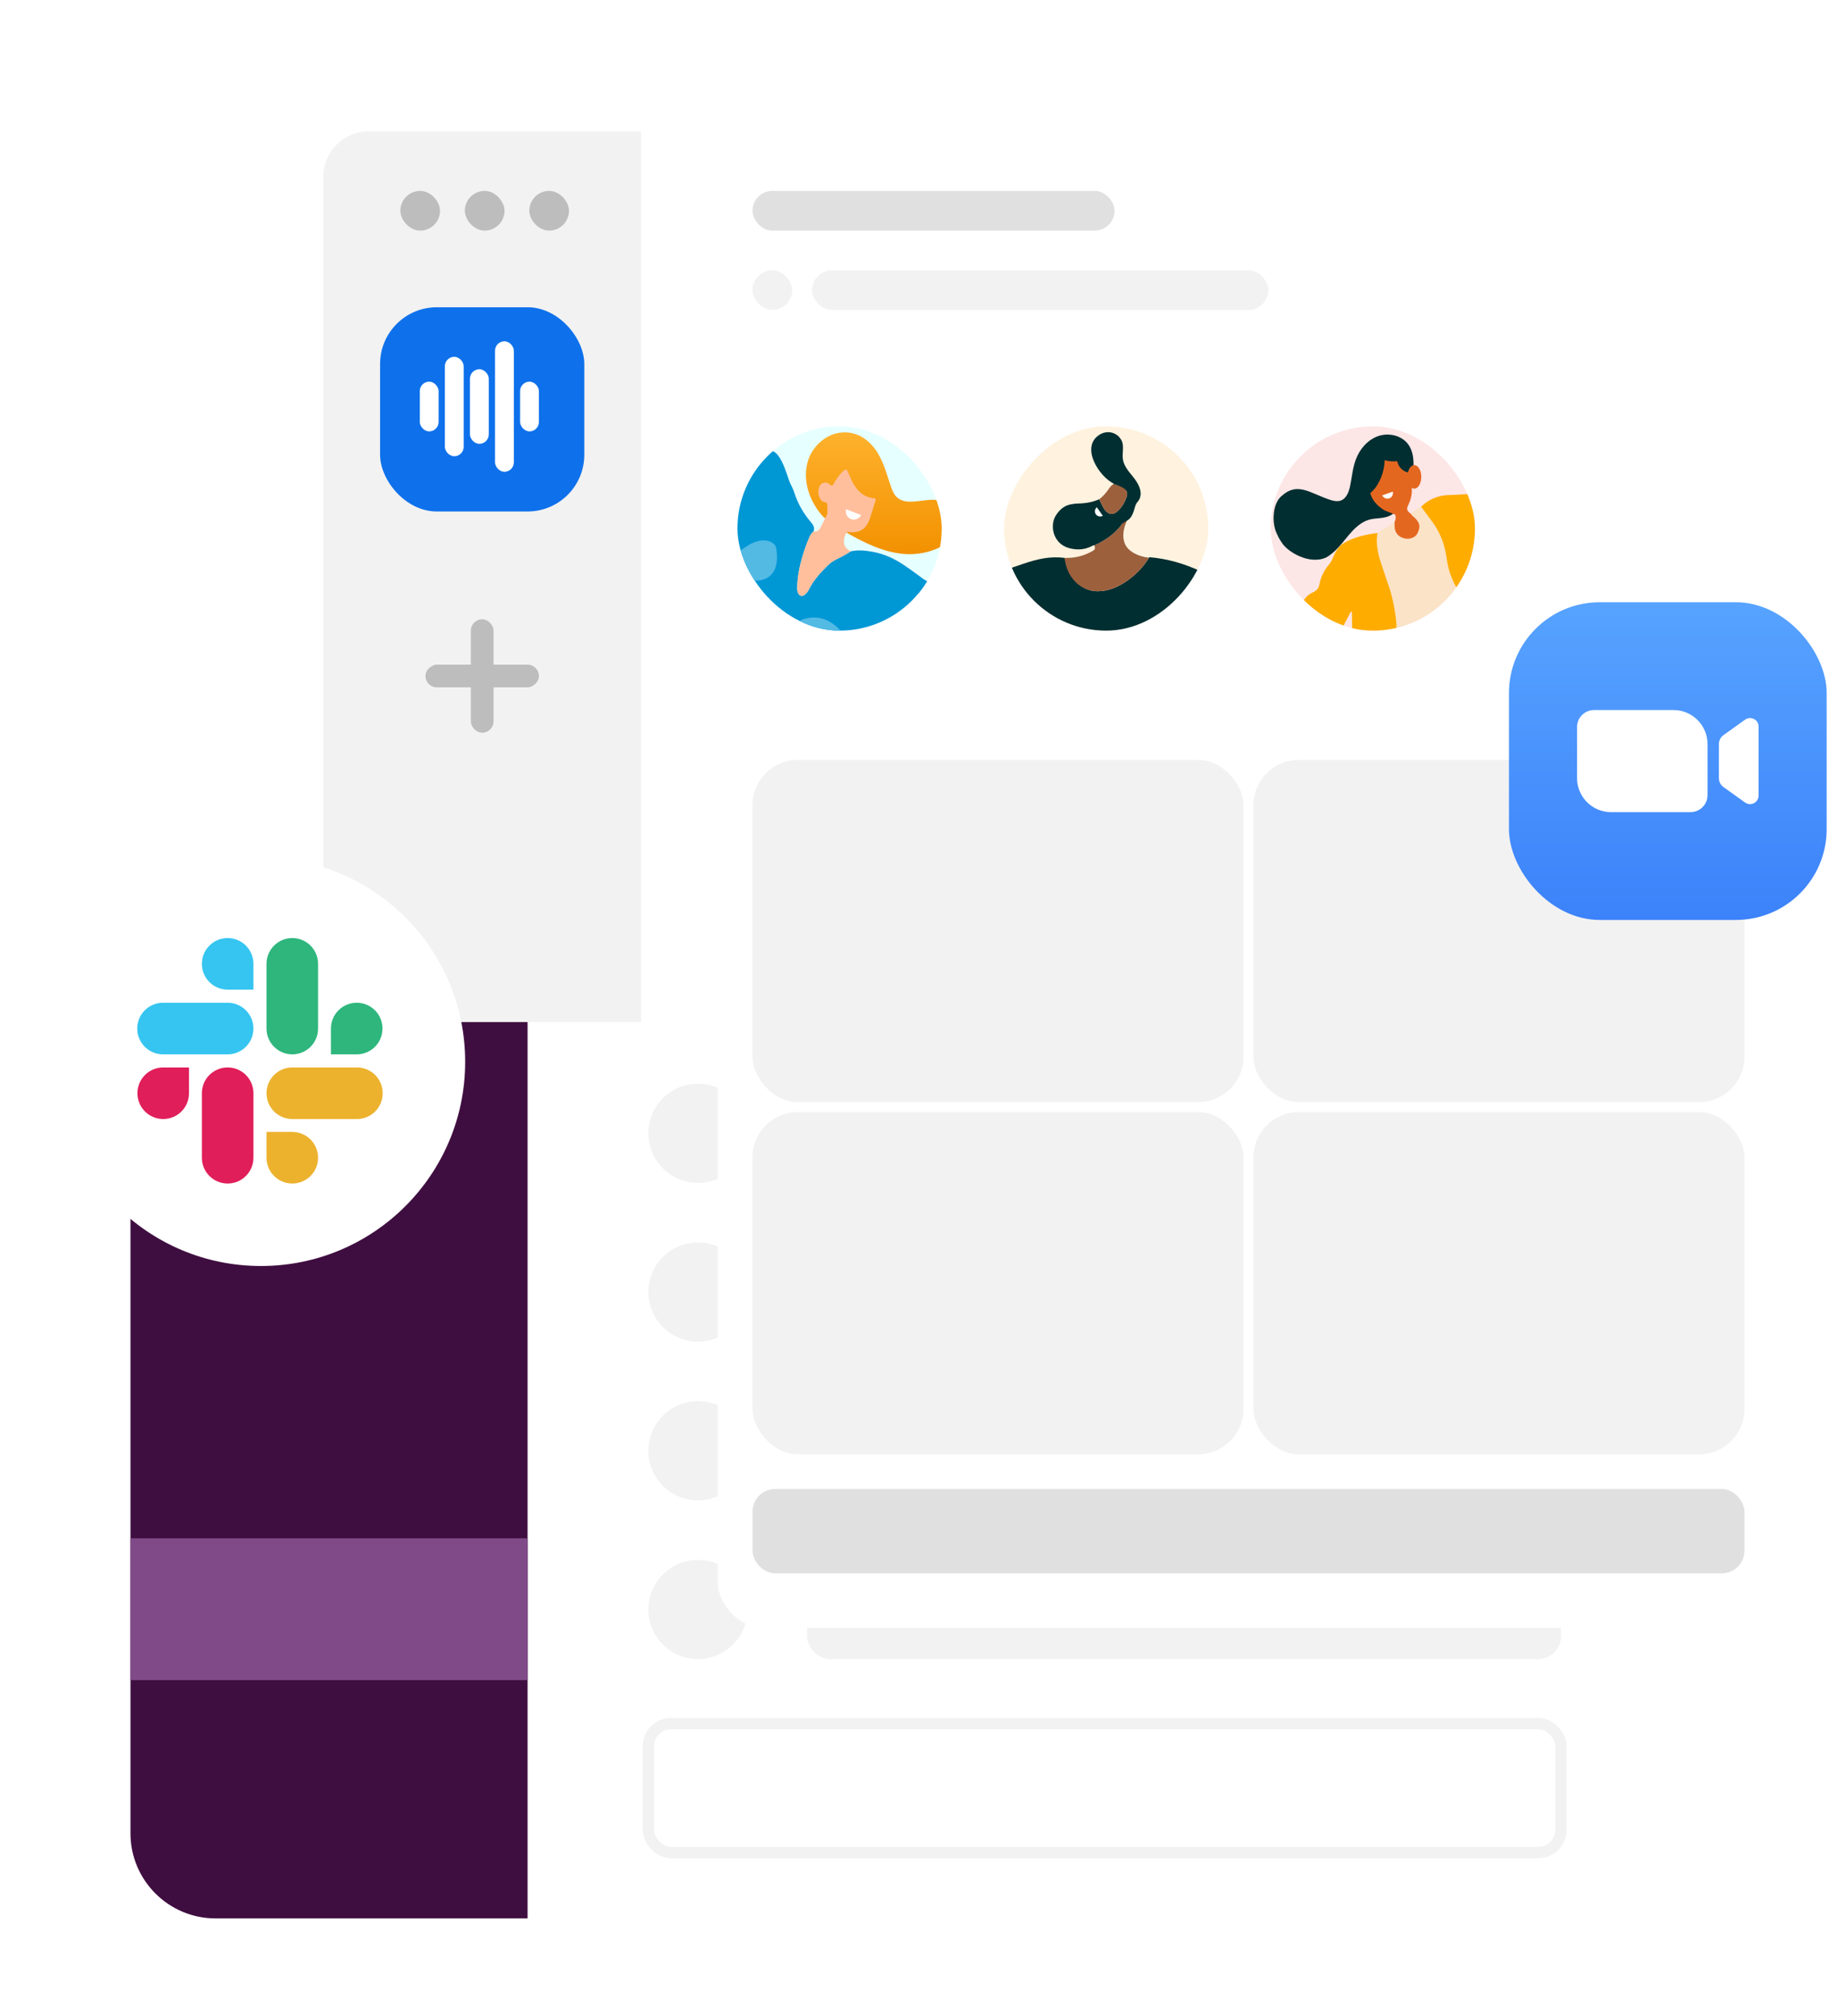 <svg width="300" height="329" viewBox="0 0 324 339" fill="none" xmlns="http://www.w3.org/2000/svg">
<g filter="url(#filter0_d)">
<path d="M57 252L57 21C57 16.582 60.582 13 65 13L267 13C271.418 13 275 16.582 275 21L275 252L57 252Z" fill="white"/>
<g clip-path="url(#clip0)">
<rect width="36" height="36" rx="18" transform="matrix(-1 0 0 1 213 65)" fill="white"/>
<rect opacity="0.15" width="240.342" height="240.342" transform="matrix(-1 0 0 1 218.21 52.316)" fill="url(#paint0_linear)"/>
<path d="M211.782 90.594C208.896 89.236 205.778 88.306 202.592 88.057C201.582 89.769 200.223 91.158 198.583 92.282C197.075 93.317 195.455 94.03 193.583 94.062C190.912 94.107 188.808 92.157 188.089 89.576C187.962 89.121 187.868 88.659 187.758 88.2C182.445 87.449 178.648 90.54 173.463 91.113C172.408 92.905 171.355 94.654 170.384 96.493C169.313 98.521 168.027 100.407 167.029 102.47C167.337 102.777 167.527 103.432 167.767 103.629C167.972 103.798 168.149 104.063 168.505 105.211C169.454 108.268 171.153 105.256 170.999 109.714C148.762 114.48 173.495 116.607 177.466 118.322C186.758 122.337 198.938 122.263 204.989 112.997C206.305 110.98 207.689 109.007 209.032 107.007C209.209 106.743 209.297 106.272 209.649 106.35C211.938 106.841 211.774 107.004 213.572 107.004C214.017 106.115 215.345 105.683 215.87 104.843C217.772 101.793 217.459 98.223 219.348 95.167C219.397 95.088 219.421 94.994 219.458 94.907C219.336 94.834 219.219 94.754 219.093 94.689C217.23 93.731 214.19 91.727 211.782 90.594Z" fill="#002E31"/>
<path d="M212.146 106.92C212.589 106.034 213.317 105.164 213.84 104.328C215.736 101.291 217.425 98.079 219.309 95.036C219.358 94.957 219.382 94.863 219.524 94.929C222.874 96.485 226.048 98.309 228.689 100.937C229.68 101.923 230.586 102.984 231.051 104.328C231.764 106.386 231.282 108.312 230.287 110.154C229.499 111.611 228.307 112.712 227.049 113.755C224.106 116.197 220.977 118.374 217.664 120.286C215.686 121.428 213.734 122.618 211.684 123.633C210.641 124.149 209.751 124.878 208.922 125.694C207.966 126.633 206.815 127.169 205.449 127.21C204.91 127.226 204.419 127.102 203.989 126.794C203.668 126.566 203.34 126.445 202.944 126.439C202.208 126.428 201.541 126.25 201.153 125.534C201.061 125.365 200.902 125.337 200.726 125.37C200.564 125.401 200.4 125.427 200.241 125.469C199.972 125.54 199.697 125.539 199.533 125.301C199.355 125.043 199.311 124.733 199.448 124.428C199.599 124.09 199.873 123.856 200.181 123.683C201.742 122.808 203.289 121.9 204.94 121.203C205.436 120.993 205.847 120.733 206.182 120.318C209.171 116.612 212.503 113.216 215.803 109.792C216.358 109.216 216.936 108.662 217.501 108.095C217.628 107.968 217.801 107.867 217.807 107.586C217.262 107.433 216.703 107.417 216.148 107.381C214.902 107.299 213.373 107.169 212.146 106.92Z" fill="#FF715E"/>
<path d="M198.256 85.602C197.451 83.435 198.84 81.242 199.719 79.175C199.777 79.005 199.836 78.835 199.9 78.667C199.019 79.017 198.517 79.744 198.159 80.618C198.04 80.907 197.931 81.207 198.006 81.508C198.089 81.84 197.915 82.033 197.744 82.263C196.49 83.955 194.817 85.099 192.927 85.963C193.106 86.61 193.042 86.739 192.433 87.061C190.792 87.927 189.455 88.204 187.627 88.192C187.737 88.651 187.809 89.121 187.935 89.576C188.664 92.189 190.913 94.107 193.583 94.062C195.455 94.03 197.076 93.316 198.584 92.282C200.194 91.178 201.532 89.819 202.536 88.15C200.771 87.975 198.805 87.079 198.256 85.602Z" fill="#9C603D"/>
<path d="M200.35 78.54C199.899 79.327 200.012 80.002 199.336 81.014C198.885 81.689 198.083 81.805 197.744 82.262C196.49 83.955 194.817 85.099 192.927 85.963C192.724 85.938 192.562 86.047 192.396 86.133C191.13 86.784 189.803 86.815 188.464 86.459C185.613 85.7 184.996 82.449 186.137 80.677C186.886 79.513 187.825 78.805 189.2 78.675C189.365 78.659 189.527 78.612 189.691 78.61C191.094 78.59 192.469 78.43 193.765 77.845C193.949 78.227 194.125 78.612 194.319 78.988C194.502 79.343 194.686 79.697 194.989 79.975C195.626 80.56 196.212 80.588 196.877 80.047C197.748 79.339 198.267 78.394 198.612 77.355C198.867 76.587 198.503 75.896 197.754 75.579C197.273 75.376 196.758 75.302 196.256 75.176C197.224 73.925 198.762 73.836 199.778 74.976C200.144 75.386 200.42 75.843 200.593 76.373C200.856 77.176 200.913 77.64 200.35 78.54Z" fill="#002E31"/>
<path d="M196.256 75.177C196.758 75.302 197.273 75.376 197.754 75.58C198.503 75.897 198.867 76.588 198.612 77.356C198.267 78.395 197.749 79.339 196.877 80.048C196.213 80.588 195.626 80.56 194.989 79.976C194.686 79.697 194.502 79.344 194.319 78.989C194.126 78.612 193.95 78.227 193.765 77.846C194.417 77.363 194.936 76.761 195.398 76.098C195.637 75.755 195.885 75.405 196.256 75.177Z" fill="#9C603D"/>
<path d="M200.949 77.592C201.362 76.379 200.664 75.079 199.872 74.07C199.081 73.062 198.131 72.07 197.939 70.803C197.765 69.654 198.237 68.375 197.651 67.37C196.831 65.964 195.086 65.623 193.746 66.515C190.414 68.735 193.81 73.933 196.4 75.132C196.882 75.355 197.399 75.503 197.863 75.76C198.328 76.018 198.752 76.416 198.87 76.933C199.01 77.548 198.804 78.519 199.692 78.663C200.298 78.762 200.777 78.097 200.949 77.592Z" fill="#002E31"/>
<path d="M194.407 80.763C193.983 80.993 193.454 80.89 193.178 80.5C192.901 80.111 192.98 79.578 193.339 79.255L194.407 80.763Z" fill="white"/>
</g>
<g clip-path="url(#clip1)">
<rect x="224" y="65" width="36" height="36" rx="18" fill="white"/>
<rect opacity="0.1" x="224" y="65" width="382.439" height="382.439" fill="url(#paint1_linear)"/>
<path d="M257.485 106.889C258.933 105.69 260.105 104.247 260.85 102.514C260.854 102.476 260.855 102.439 260.854 102.401C260.847 102.154 260.914 101.907 260.884 101.65C260.749 100.508 260.426 99.426 259.831 98.441C258.905 96.907 257.959 95.386 257.011 93.867C255.954 92.172 255.278 90.34 255.021 88.361C254.718 86.018 255.968 83.421 254.562 81.501C253.892 80.586 255.166 76.981 253.808 77.282C253.053 77.45 249.038 79.951 248.589 80.429C248.767 80.778 249.191 80.898 249.45 81.169C250.296 82.053 250.355 82.788 249.796 83.895C249.434 84.612 248.734 84.82 247.839 84.618C246.79 84.382 246.148 83.66 246.083 82.622C246.063 82.296 246.081 81.967 246.081 81.64C245.945 81.639 245.821 81.663 245.759 81.807C245.592 82.335 242.992 83.398 242.79 83.913C241.763 86.534 242.065 88.868 242.518 91.58C242.868 93.679 244.212 95.046 244.363 98.512C244.435 100.17 244.493 100.593 244.329 102.401C244.178 104.059 243.945 105.075 244.363 106.951C244.542 107.757 239.887 109.387 240.571 110.069C241.414 110.911 247.301 110.55 249.899 110.069C252.601 109.294 254.894 108.91 257.485 106.889Z" fill="#FBE3C7"/>
<path d="M238.001 97.917C238.056 97.814 238.063 97.662 238.257 97.629C238.322 97.734 238.306 97.859 238.308 97.979C238.32 98.6 238.324 99.221 238.344 99.842C238.407 101.848 238.201 102.845 237.685 104.78C237.6 105.427 237.523 106.07 237.723 106.699C237.846 108.146 239.033 109.597 240.118 110.036C241.824 110.726 243.294 110.71 245.218 110.55C245.219 109.901 245.057 109.107 245.395 107.946C245.56 105.945 245.917 103.966 246.117 101.971C246.256 100.585 246.148 99.204 245.922 97.829C245.655 96.204 245.326 94.593 244.777 93.042C244.295 91.682 243.854 90.309 243.391 88.943C243.06 87.971 242.852 86.969 242.739 85.954C242.658 85.234 242.708 84.507 242.818 83.787C240.771 84.055 238.721 84.492 236.92 85.55C236.742 85.654 236.573 85.767 236.408 85.886C235.828 86.466 235.359 87.154 235.033 87.981C234.846 88.456 234.635 88.935 234.295 89.324C233.417 90.327 232.852 91.475 232.606 92.782C232.48 93.456 232.126 93.958 231.479 94.236C230.537 94.641 229.886 95.323 229.537 96.289C229.487 96.427 229.415 96.555 229.357 96.689C229.119 97.238 228.752 97.68 228.294 98.066C227.754 98.52 227.124 98.818 226.521 99.163C226.023 99.448 225.552 99.762 225.236 100.255C224.137 101.974 224.119 103.733 225.081 105.505C225.592 106.446 226.414 107.188 227.347 107.701C228.753 108.473 230.282 108.72 231.826 108.241C233.358 107.765 234.252 106.728 234.457 105.127C234.535 104.511 234.668 103.902 234.7 103.28C234.71 103.08 234.761 102.889 234.949 102.756C235.676 102.24 236.095 101.484 236.505 100.727C237.01 99.793 237.5 98.852 238.001 97.917Z" fill="#FFAC00"/>
<path d="M245.62 80.369C245.398 80.534 245.161 80.677 244.906 80.79C244.85 80.815 244.793 80.838 244.735 80.86C243.479 81.334 242.093 81.081 240.845 81.619C239.637 82.139 238.679 83.083 237.837 84.067C236.591 85.524 235.461 87.165 233.787 88.1C230.75 89.5 226.75 87 225.856 85.34C225.41 84.697 225.339 84.455 225 83.75C224.685 83.092 224.493 81.98 224.5 81.25C224.515 79.758 224.818 78.175 226 77.2C228.75 74.75 231.029 76.814 234.391 77.924C235.027 78.134 235.729 78.295 236.359 78.067C237.352 77.707 237.777 76.553 237.991 75.52C238.317 73.955 238.445 72.337 239.002 70.838C239.687 68.993 241.092 67.351 242.955 66.708C244.817 66.065 247.117 66.599 248.263 68.199C249.084 69.345 249.24 70.841 249.149 72.247C249.038 73.959 248.596 75.648 247.864 77.2C247.334 78.322 246.651 79.596 245.62 80.369Z" fill="#002E31"/>
<path d="M248.713 80.411C248.077 79.968 247.906 79.601 248.17 79.05C248.634 78.082 248.946 77.087 248.876 76.001C248.856 75.677 249.001 75.55 249.317 75.546C249.62 75.543 249.826 75.349 249.99 75.115C250.683 74.132 250.29 72.58 249.209 72.021C249.163 72.138 249.121 72.257 249.07 72.372C248.722 73.165 248.35 73.307 247.589 72.885C246.945 72.527 246.508 71.973 246.328 71.26C246.316 71.212 246.302 71.17 246.288 71.132C245.551 71.227 244.806 71.153 244.087 70.962C244.044 72.635 243.484 74.373 242.537 75.703C242.294 76.045 241.95 76.423 241.552 76.767C241.888 78.007 242.69 78.884 243.732 79.595C244.346 80.013 245.074 80.156 245.725 80.478C245.875 80.521 246.005 80.583 246.013 80.767C246.028 81.115 246.062 81.465 245.843 81.773C245.842 82.1 245.824 82.429 245.844 82.755C245.909 83.793 246.551 84.514 247.6 84.751C248.496 84.952 249.481 84.607 249.843 83.89C250.402 82.784 250.343 82.1 249.497 81.216C249.238 80.945 248.89 80.76 248.713 80.411Z" fill="#E46720"/>
<path d="M250.542 73.9C250.542 75.045 249.993 75.973 249.315 75.973C248.637 75.973 248.088 75.045 248.088 73.9C248.088 72.756 248.637 71.828 249.315 71.828C249.993 71.828 250.542 72.756 250.542 73.9Z" fill="#E46720"/>
<path d="M245.52 76.499C245.635 77 245.376 77.515 244.894 77.686C244.413 77.858 243.887 77.623 243.658 77.162L245.52 76.499Z" fill="white"/>
<path fill-rule="evenodd" clip-rule="evenodd" d="M269.608 70.7C270.271 70.741 270.913 70.875 271.5 71.169C272.838 71.84 273.425 73.076 273.103 74.487C272.991 74.975 272.806 75.44 272.616 75.903C272.014 77.371 271.796 78.909 271.672 80.465C271.639 80.885 271.592 81.304 271.546 81.724C271.538 81.798 271.529 81.872 271.521 81.947C271.408 82.985 270.84 83.757 269.966 84.354C268.802 85.15 267.487 85.629 266.122 85.97C265.294 86.177 264.461 86.369 263.629 86.562C262.874 86.736 262.118 86.911 261.366 87.097C261.504 87.979 261.722 88.846 261.943 89.722C261.977 89.858 262.011 89.993 262.045 90.129C262.113 90.655 262.201 91.178 262.288 91.701C262.531 93.147 262.773 94.589 262.588 96.065C262.317 98.225 261.726 100.518 260.866 102.521C260.866 102.522 260.865 102.523 260.865 102.524C260.864 102.525 260.863 102.527 260.863 102.528C260.865 102.49 260.867 102.453 260.866 102.415C260.863 102.309 260.874 102.203 260.884 102.096C260.899 101.954 260.913 101.811 260.896 101.665C260.761 100.523 260.437 99.44 259.843 98.455C258.917 96.921 257.97 95.401 257.023 93.88C255.966 92.186 255.289 90.355 255.033 88.376C254.73 86.033 253.978 83.866 252.573 81.947C252.11 81.315 251.644 80.685 251.177 80.056C250.968 79.773 250.759 79.491 250.55 79.208C250.569 79.182 250.585 79.154 250.602 79.127C250.639 79.067 250.675 79.007 250.727 78.967C252.216 77.569 254.098 77.048 255.892 77.09C256.428 77.051 256.964 77.027 257.5 77.003C258.033 76.979 258.565 76.955 259.097 76.917C259.39 76.896 260.165 76.817 260.87 76.744C261.425 76.687 261.937 76.634 262.135 76.618C262.72 76.572 262.752 76.545 262.602 75.995C262.543 75.78 262.478 75.567 262.412 75.354C262.332 75.091 262.251 74.828 262.183 74.562C261.859 73.299 262.265 72.34 263.409 71.603C264.179 71.108 265.051 70.882 265.943 70.704C265.943 70.704 268.383 70.548 269.608 70.7Z" fill="#FFAC00"/>
<path d="M268.765 71.854C269.495 73.045 269.567 73.246 268.813 73.497C267.907 73.798 267.756 73.823 267.002 73.949C266.096 74.1 265.794 74.1 265.561 73.635C265.298 73.271 265.084 72.871 264.849 72.487C264.112 71.169 263.463 69.799 262.562 68.577C262.386 68.338 262.191 68.232 261.864 68.2C261.071 68.124 260.406 67.746 259.902 67.15C259.613 66.809 259.527 66.397 259.88 66.017C260.095 65.785 260.068 65.57 259.941 65.363C259.766 65.076 259.838 64.832 260.013 64.571C260.449 63.92 260.877 63.263 261.308 62.61C261.46 62.38 261.684 62.221 261.905 62.069C262.395 61.732 262.966 61.845 263.354 62.353C263.673 62.771 263.825 63.275 264.01 63.759C264.325 64.588 264.621 65.425 264.931 66.257C264.992 66.418 265.053 66.59 265.158 66.72C266.097 67.883 268.518 71.45 268.765 71.854Z" fill="#FF715E"/>
<path d="M259.613 66.34C259.622 65.657 260.124 65.084 260.32 64.428C260.361 64.289 260.39 64.143 260.463 64.017C260.536 63.891 260.668 63.785 260.814 63.794C260.876 63.798 260.935 63.821 260.988 63.851C261.345 64.051 261.465 64.527 261.373 64.925C261.279 65.324 261.02 65.661 260.763 65.981C261.011 65.673 262.182 66.444 262.316 66.673C262.538 67.053 262.402 67.551 262.089 67.842C261.165 68.702 259.599 67.361 259.613 66.34Z" fill="#FF715E"/>
</g>
<g clip-path="url(#clip2)">
<rect x="130" y="65" width="36" height="36" rx="18" fill="white"/>
<rect opacity="0.15" x="130" y="65" width="216.148" height="216.148" fill="url(#paint2_linear)"/>
<path d="M129.262 84.477C127.101 86.403 127.407 88.972 126.841 91.252C126.299 93.471 130.901 95.446 131.287 97.718C131.628 99.736 132.229 101.682 132.766 103.645C132.909 104.167 133.047 104.693 133.174 105.22C133.292 105.71 133.394 106.207 133.506 106.698C133.651 107.331 133.668 107.948 133.589 108.55C133.495 109.253 133.27 109.939 132.961 110.606C132.729 111.108 132.486 111.605 132.245 112.105C131.857 112.912 131.476 113.722 131.171 114.563C131.105 114.744 131.042 114.927 130.983 115.111C130.616 116.271 130.39 117.465 130.266 118.674C130.225 119.076 130.226 119.479 130.096 119.869C129.919 120.394 130.106 120.81 130.521 121.139C130.965 121.49 131.483 121.696 132.014 121.861C133.732 122.39 135.471 122.837 137.232 123.191C139.603 123.666 141.976 124.127 144.365 124.491C144.976 124.585 145.588 124.671 146.202 124.75C149.101 125.121 152.006 125.459 154.939 125.416C154.972 125.414 155.006 125.415 155.04 125.414C155.673 125.402 156.297 125.31 156.93 125.29C157.852 125.26 158.532 124.395 158.49 123.467C158.419 121.916 157.735 120.59 156.919 119.333C155.818 117.63 154.431 116.144 153.162 114.572C152.241 113.429 151.322 112.287 150.394 111.15C150.012 110.681 149.834 110.151 149.777 109.552C149.714 108.907 149.73 108.278 149.818 107.659C149.931 106.816 150.173 105.995 150.513 105.187C150.659 104.84 150.814 104.499 150.976 104.161L150.977 104.159C151.442 103.201 151.973 102.28 152.567 101.391C152.898 100.896 152.907 100.89 153.476 101.139C155.188 101.894 156.988 102.415 158.709 103.154C159.472 103.483 160.303 103.354 160.949 102.694C161.197 102.442 161.461 102.207 161.718 101.964C162.128 101.268 162.715 100.709 163.216 100.087C164.32 98.722 165.466 97.391 166.594 96.048C166.739 95.753 166.893 95.463 167.024 95.163C167.338 94.451 167.082 93.864 166.342 93.593C166.105 93.505 165.86 93.442 165.618 93.37C164.563 93.055 163.626 92.518 162.74 91.878C162.677 91.835 162.616 91.791 162.555 91.744C161.821 91.199 161.087 90.654 160.339 90.13C159.971 89.868 159.599 89.613 159.222 89.365C157.675 88.345 156.024 87.554 154.178 87.18C152.775 86.895 151.388 86.716 149.972 87.02C149.161 87.58 148.28 88.013 147.402 88.453C146.833 88.738 146.323 89.097 145.87 89.546C144.616 90.798 143.418 92.091 142.616 93.696C142.436 94.061 142.204 94.393 141.888 94.653C141.41 95.043 140.903 94.918 140.673 94.346C140.539 94.016 140.518 93.66 140.528 93.304C140.565 91.862 140.785 90.452 141.148 89.051C141.553 87.482 142.058 85.96 142.704 84.477C142.868 84.101 143.084 83.769 143.415 83.52C143.619 82.905 143.422 82.442 143 81.95C141.708 80.441 140.698 78.759 140.081 76.85C139.871 76.205 139.581 75.579 139.27 74.972C138.802 74.063 137.343 67.491 134.764 69.774C133.792 71.113 132.91 72.531 131.865 73.821C130.518 75.484 129.126 77.109 127.943 78.897C127.842 79.161 129.176 84.239 129.262 84.477Z" fill="#0097D5"/>
<path d="M149.224 83.725C152.384 85.54 155.757 87.195 159.389 87.49C161.76 87.681 164.462 87.132 166.483 85.851C170.891 83.056 169.042 77.58 163.879 77.951C161.161 78.147 158.321 79.203 157.186 75.987C156.535 74.143 156.041 72.234 155.163 70.486C153.784 67.738 151.311 65.675 148.054 66.113C145.484 66.458 143.277 68.511 142.471 70.945C141.322 74.418 142.704 78.368 145.212 81.031C147.544 82.703 148.71 83.507 149.224 83.725Z" fill="url(#paint3_linear)"/>
<path d="M140.528 93.304C140.518 93.66 140.539 94.016 140.673 94.346C140.903 94.918 141.41 95.043 141.888 94.653C142.204 94.393 142.436 94.061 142.616 93.696C143.418 92.091 144.616 90.798 145.87 89.546C146.323 89.097 146.833 88.738 147.402 88.453C148.28 88.013 149.161 87.58 149.972 87.02C148.926 86.521 148.553 85.686 148.869 84.568C148.944 84.301 149.022 84.038 149.178 83.806C149.247 83.631 149.377 83.618 149.547 83.631C149.971 83.666 150.401 83.695 150.826 83.632C151.536 83.527 152.066 83.222 152.47 82.791C152.872 82.361 153.15 81.805 153.357 81.195C153.663 80.29 153.918 79.366 154.219 78.457C154.266 78.318 154.311 78.174 154.331 78.024C154.345 77.921 154.348 77.816 154.331 77.705C152.267 77.573 151.033 76.345 150.177 74.624C149.909 74.081 149.681 73.517 149.429 72.966C149.214 72.497 149.144 72.481 148.727 72.824C148.074 73.363 147.597 74.046 147.163 74.762C147.072 74.914 146.989 75.069 146.901 75.221C146.758 75.472 146.607 75.52 146.364 75.313C146.101 75.088 145.848 74.857 145.43 74.9C144.942 74.954 144.609 75.186 144.441 75.611C144.184 76.271 144.193 76.952 144.491 77.603C144.666 77.983 144.951 78.29 145.385 78.353C145.785 78.41 145.858 78.622 145.839 78.978C145.799 79.669 146.034 80.4 145.527 81.019C145.233 81.63 144.959 82.25 144.636 82.843C144.383 83.312 144.014 83.638 143.415 83.52C143.084 83.769 142.868 84.101 142.704 84.477C142.058 85.96 141.553 87.482 141.148 89.051C140.785 90.452 140.565 91.862 140.528 93.304Z" fill="#FFBF9D"/>
<path d="M149.152 79.602C148.968 80.321 149.321 81.071 150.007 81.336C150.693 81.601 151.459 81.283 151.806 80.628L149.152 79.602Z" fill="white"/>
<path d="M139.071 104.804C140.075 106.177 142.042 106.34 143.738 106.209C145.432 106.078 147.267 105.811 148.72 106.692C149.145 106.95 149.5 107.282 149.817 107.659C149.931 106.816 150.173 105.995 150.513 105.187C150.659 104.841 150.814 104.499 150.976 104.161L150.976 104.159C150.775 103.949 150.578 103.732 150.392 103.514C148.932 101.825 147.558 99.895 145.486 99.062C143.407 98.223 140.782 98.799 139.397 100.561C138.456 101.76 138.171 103.575 139.071 104.804Z" fill="#53BAE4"/>
<path d="M129.052 91.409C129.024 91.517 128.997 91.627 128.97 91.736C129.534 91.774 130.102 91.861 130.643 91.955C132.389 92.259 134.404 92.506 135.742 91.342C136.998 90.249 137.116 88.34 136.864 86.694C136.833 86.49 136.798 86.282 136.705 86.097C136.577 85.836 136.346 85.635 136.095 85.484C134.861 84.744 133.245 85.165 132.005 85.894C131.056 86.451 130.203 87.176 129.257 87.723C129.418 88.18 129.581 88.637 129.749 89.091C129.86 89.399 129.847 89.658 129.702 89.957C129.471 90.434 129.19 90.889 129.052 91.409Z" fill="#53BAE4"/>
<path d="M176.786 93.09C176.398 92.464 175.864 91.962 175.255 91.537C174.174 90.679 171.751 89.416 171.751 89.416C170.794 89.071 169.828 88.784 168.801 88.817C167.275 88.867 166.324 89.561 165.891 90.972C165.725 91.51 165.605 92.062 165.448 92.603C165.268 93.223 165.221 93.23 164.636 92.936C164.185 92.71 163.468 92.336 162.945 92.068C161.848 91.507 162.166 100.091 155.09 101.805C158.194 103.496 160.285 103.491 162.945 104.306C164.449 104.767 165.987 105.067 167.567 104.971C168.753 104.899 169.749 104.48 170.469 103.54C170.811 103.094 171.156 102.649 171.484 102.193C172.518 100.758 173.63 99.395 175.068 98.322C175.522 97.984 175.972 97.64 176.366 97.232C177.504 96.053 177.67 94.515 176.786 93.09Z" fill="#0097D5"/>
</g>
<path d="M57 21C57 16.582 60.582 13 65 13H113V252H57V21Z" fill="#F2F2F2"/>
<rect x="83" y="99" width="4" height="20" rx="2" fill="#BDBDBD"/>
<rect x="75" y="111" width="4" height="20" rx="2" transform="rotate(-90 75 111)" fill="#BDBDBD"/>
<rect x="67" y="44" width="36" height="36" rx="10" fill="#0E71EB"/>
<rect x="74" y="57.119" width="3.316" height="8.762" rx="1.658" fill="white"/>
<rect x="78.421" y="52.738" width="3.316" height="17.524" rx="1.658" fill="white"/>
<rect x="82.842" y="54.929" width="3.316" height="13.143" rx="1.658" fill="white"/>
<rect x="87.263" y="50" width="3.316" height="23" rx="1.658" fill="white"/>
<rect x="91.684" y="57.119" width="3.316" height="8.762" rx="1.658" fill="white"/>
<rect x="132.65" y="23.492" width="63.825" height="6.995" rx="3.497" fill="#E0E0E0"/>
<rect x="143.142" y="37.481" width="80.437" height="6.995" rx="3.497" fill="#F2F2F2"/>
<rect x="132.65" y="37.481" width="6.995" height="6.995" rx="3.497" fill="#F2F2F2"/>
<rect x="70.574" y="23.492" width="6.995" height="6.995" rx="3.497" fill="#BDBDBD"/>
<rect x="81.94" y="23.492" width="6.995" height="6.995" rx="3.497" fill="#BDBDBD"/>
<rect x="93.306" y="23.492" width="6.995" height="6.995" rx="3.497" fill="#BDBDBD"/>
</g>
<g filter="url(#filter1_d)">
<rect x="23" y="170" width="273" height="158" rx="16" fill="white"/>
<path d="M23 186C23 177.163 30.163 170 39 170H93V328H38C29.716 328 23 321.284 23 313V186Z" fill="#3F0E40"/>
<rect x="23" y="261" width="70" height="25" fill="#804A88"/>
<circle cx="123.033" cy="273.546" r="8.743" fill="#F2F2F2"/>
<circle cx="123.033" cy="245.568" r="8.743" fill="#F2F2F2"/>
<circle cx="123.033" cy="217.59" r="8.743" fill="#F2F2F2"/>
<circle cx="123.033" cy="189.612" r="8.743" fill="#F2F2F2"/>
<rect x="142.268" y="264.803" width="132.896" height="17.486" rx="4" fill="#F2F2F2"/>
<rect x="142.268" y="236.825" width="132.896" height="17.486" rx="4" fill="#F2F2F2"/>
<rect x="142.268" y="208.847" width="132.896" height="17.486" rx="4" fill="#F2F2F2"/>
<rect x="142.268" y="180.869" width="132.896" height="17.486" rx="4" fill="#F2F2F2"/>
<rect x="114.29" y="293.656" width="160.874" height="22.732" rx="4" stroke="#F2F2F2" stroke-width="2"/>
<circle cx="46" cy="177" r="36" fill="white"/>
<path d="M33.315 182.545C33.315 185.06 31.284 187.093 28.771 187.093C26.258 187.093 24.227 185.06 24.227 182.545C24.227 180.031 26.258 177.998 28.771 177.998H33.315V182.545Z" fill="#E01E5A"/>
<path d="M35.586 182.545C35.586 180.031 37.617 177.998 40.13 177.998C42.643 177.998 44.674 180.031 44.674 182.545V193.914C44.674 196.429 42.643 198.461 40.13 198.461C37.617 198.461 35.586 196.429 35.586 193.914V182.545Z" fill="#E01E5A"/>
<path d="M40.13 164.287C37.617 164.287 35.586 162.254 35.586 159.739C35.586 157.224 37.617 155.192 40.13 155.192C42.643 155.192 44.674 157.224 44.674 159.739V164.287H40.13Z" fill="#36C5F0"/>
<path d="M40.13 166.595C42.643 166.595 44.674 168.627 44.674 171.142C44.674 173.657 42.643 175.69 40.13 175.69H28.736C26.223 175.69 24.192 173.657 24.192 171.142C24.192 168.627 26.223 166.595 28.736 166.595H40.13Z" fill="#36C5F0"/>
<path d="M58.339 171.142C58.339 168.627 60.37 166.595 62.883 166.595C65.396 166.595 67.427 168.627 67.427 171.142C67.427 173.657 65.396 175.69 62.883 175.69H58.339V171.142Z" fill="#2EB67D"/>
<path d="M56.068 171.142C56.068 173.657 54.037 175.69 51.524 175.69C49.011 175.69 46.98 173.657 46.98 171.142V159.739C46.98 157.224 49.011 155.192 51.524 155.192C54.037 155.192 56.068 157.224 56.068 159.739V171.142Z" fill="#2EB67D"/>
<path d="M51.524 189.367C54.037 189.367 56.068 191.399 56.068 193.914C56.068 196.429 54.037 198.462 51.524 198.462C49.011 198.462 46.98 196.429 46.98 193.914V189.367H51.524Z" fill="#ECB22E"/>
<path d="M51.525 187.093C49.012 187.093 46.981 185.06 46.981 182.545C46.981 180.031 49.012 177.998 51.525 177.998H62.919C65.431 177.998 67.462 180.031 67.462 182.545C67.462 185.06 65.431 187.093 62.919 187.093H51.525Z" fill="#ECB22E"/>
</g>
<g filter="url(#filter2_d)">
<rect x="126.53" y="118.792" width="188" height="158" rx="8" fill="white"/>
</g>
<rect x="132.65" y="125.787" width="86.557" height="60.328" rx="8" fill="#F2F2F2"/>
<rect x="132.65" y="187.863" width="86.557" height="60.328" rx="8" fill="#F2F2F2"/>
<rect x="220.957" y="125.787" width="86.557" height="60.328" rx="8" fill="#F2F2F2"/>
<rect x="220.957" y="187.863" width="86.557" height="60.328" rx="8" fill="#F2F2F2"/>
<rect x="132.65" y="254.311" width="174.863" height="14.863" rx="4" fill="#E0E0E0"/>
<rect x="266" y="98" width="56" height="56" rx="16" fill="url(#paint4_linear)"/>
<path d="M307.628 118.694L303.838 121.402C303.312 121.777 303 122.383 303 123.029V128.971C303 129.617 303.312 130.223 303.838 130.598L307.628 133.306C308.621 134.015 310 133.305 310 132.085V119.915C310 118.695 308.621 117.985 307.628 118.694Z" fill="white"/>
<path d="M278 120C278 118.343 279.343 117 281 117H295C298.314 117 301 119.686 301 123V132C301 133.657 299.657 135 298 135H284C280.686 135 278 132.314 278 129V120Z" fill="white"/>
<defs>
<filter id="filter0_d" x="47" y="5" width="238" height="259" filterUnits="userSpaceOnUse" color-interpolation-filters="sRGB">
<feFlood flood-opacity="0" result="BackgroundImageFix"/>
<feColorMatrix in="SourceAlpha" type="matrix" values="0 0 0 0 0 0 0 0 0 0 0 0 0 0 0 0 0 0 127 0"/>
<feOffset dy="2"/>
<feGaussianBlur stdDeviation="5"/>
<feColorMatrix type="matrix" values="0 0 0 0 0 0 0 0 0 0 0 0 0 0 0 0 0 0 0.2 0"/>
<feBlend mode="normal" in2="BackgroundImageFix" result="effect1_dropShadow"/>
<feBlend mode="normal" in="SourceGraphic" in2="effect1_dropShadow" result="shape"/>
</filter>
<filter id="filter1_d" x="2" y="135" width="302" height="203" filterUnits="userSpaceOnUse" color-interpolation-filters="sRGB">
<feFlood flood-opacity="0" result="BackgroundImageFix"/>
<feColorMatrix in="SourceAlpha" type="matrix" values="0 0 0 0 0 0 0 0 0 0 0 0 0 0 0 0 0 0 127 0"/>
<feOffset dy="2"/>
<feGaussianBlur stdDeviation="4"/>
<feColorMatrix type="matrix" values="0 0 0 0 0 0 0 0 0 0 0 0 0 0 0 0 0 0 0.16 0"/>
<feBlend mode="normal" in2="BackgroundImageFix" result="effect1_dropShadow"/>
<feBlend mode="normal" in="SourceGraphic" in2="effect1_dropShadow" result="shape"/>
</filter>
<filter id="filter2_d" x="118.53" y="112.792" width="204" height="174" filterUnits="userSpaceOnUse" color-interpolation-filters="sRGB">
<feFlood flood-opacity="0" result="BackgroundImageFix"/>
<feColorMatrix in="SourceAlpha" type="matrix" values="0 0 0 0 0 0 0 0 0 0 0 0 0 0 0 0 0 0 127 0"/>
<feOffset dy="2"/>
<feGaussianBlur stdDeviation="4"/>
<feColorMatrix type="matrix" values="0 0 0 0 0 0 0 0 0 0 0 0 0 0 0 0 0 0 0.16 0"/>
<feBlend mode="normal" in2="BackgroundImageFix" result="effect1_dropShadow"/>
<feBlend mode="normal" in="SourceGraphic" in2="effect1_dropShadow" result="shape"/>
</filter>
<linearGradient id="paint0_linear" x1="120.171" y1="250.462" x2="120.171" y2="-0.691" gradientUnits="userSpaceOnUse">
<stop stop-color="#FFC258"/>
<stop offset="1" stop-color="#FFA621"/>
</linearGradient>
<linearGradient id="paint1_linear" x1="498.428" y1="430.065" x2="369.848" y2="52.519" gradientUnits="userSpaceOnUse">
<stop offset="2.7e-07" stop-color="#FF87C8"/>
<stop offset="0.827" stop-color="#EF0D0D"/>
</linearGradient>
<linearGradient id="paint2_linear" x1="308.942" y1="264.214" x2="291.517" y2="87.432" gradientUnits="userSpaceOnUse">
<stop stop-color="#0DB9EF"/>
<stop offset="1" stop-color="#55FFFF"/>
</linearGradient>
<linearGradient id="paint3_linear" x1="155.511" y1="65.15" x2="155.511" y2="87.589" gradientUnits="userSpaceOnUse">
<stop stop-color="#FFB32F"/>
<stop offset="1" stop-color="#F29100"/>
</linearGradient>
<linearGradient id="paint4_linear" x1="294" y1="98" x2="294" y2="154" gradientUnits="userSpaceOnUse">
<stop stop-color="#57A3FF"/>
<stop offset="1" stop-color="#3C82FA"/>
</linearGradient>
<clipPath id="clip0">
<rect width="36" height="36" rx="18" transform="matrix(-1 0 0 1 213 65)" fill="white"/>
</clipPath>
<clipPath id="clip1">
<rect x="224" y="65" width="36" height="36" rx="18" fill="white"/>
</clipPath>
<clipPath id="clip2">
<rect x="130" y="65" width="36" height="36" rx="18" fill="white"/>
</clipPath>
</defs>
</svg>
